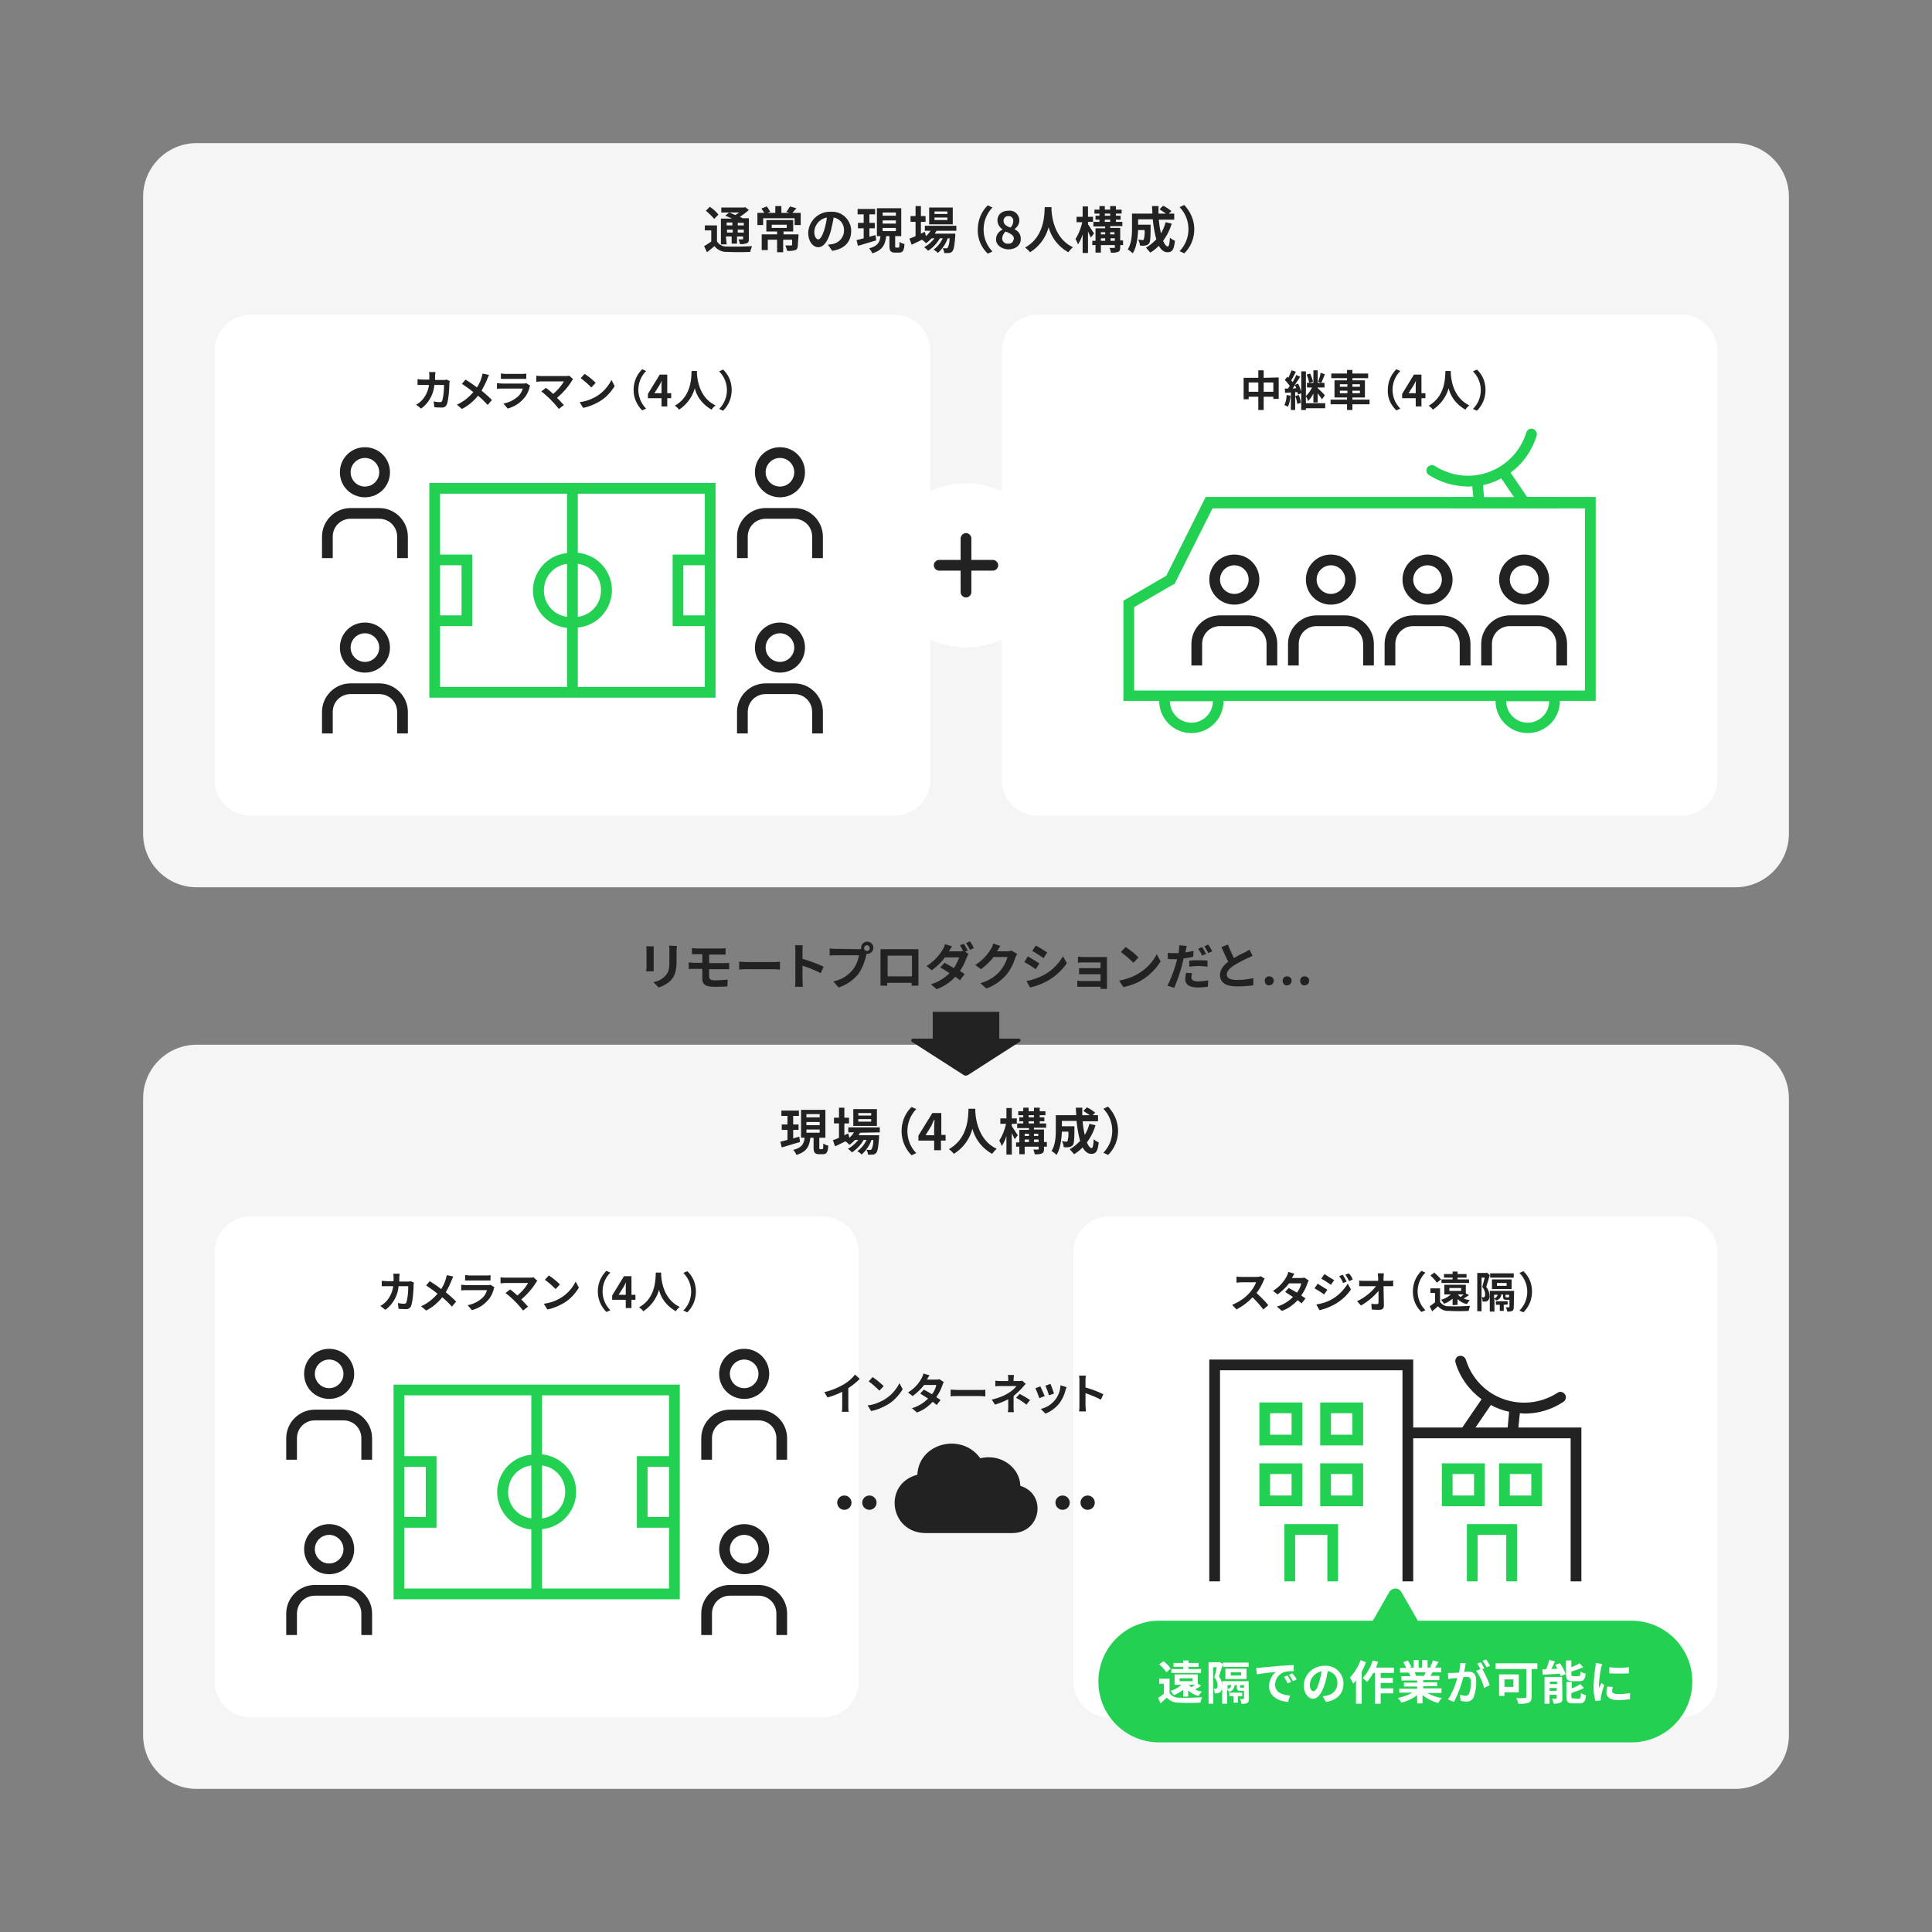 <svg xmlns="http://www.w3.org/2000/svg" id="レイヤー_1" viewBox="0 0 540 540"><rect x="0" y="0" width="540" height="540" fill="#808080" stroke="none"/><style>.st0{fill:#f5f5f5}.st1{fill:#fff}.st2{fill:#222}.st3{fill:#23d152}.st4{fill-rule:evenodd;clip-rule:evenodd;fill:#222}.st5{fill:#23d052}</style><path class="st0" d="M55 40h430c8.3 0 15 6.7 15 15v178c0 8.3-6.7 15-15 15H55c-8.3 0-15-6.7-15-15V55c0-8.3 6.7-15 15-15z"></path><path class="st1" d="M470 88H290c-5.5 0-10 4.5-10 10v39.3c-6.3-3-13.7-3-20 0V98c0-5.5-4.5-10-10-10H70c-5.5 0-10 4.5-10 10v120c0 5.5 4.5 10 10 10h180c5.5 0 10-4.5 10-10v-39.3c6.3 3 13.7 3 20 0V218c0 5.5 4.5 10 10 10h180c5.5 0 10-4.5 10-10V98c0-5.5-4.5-10-10-10z"></path><path class="st0" d="M55 292h430c8.3 0 15 6.7 15 15v178c0 8.3-6.7 15-15 15H55c-8.3 0-15-6.7-15-15V307c0-8.3 6.7-15 15-15z"></path><path class="st2" d="M182.7 264.5V271.5h-2.1c0-.3.1-.8.1-1.2v-4.7c0-.4 0-.7-.1-1.1h2.1zm6.5-.1c0 .4-.1.8-.1 1.4v2.8c0 3-.6 4.3-1.6 5.4-.9.9-2.1 1.6-3.4 2l-1.5-1.5c1.3-.2 2.5-.8 3.4-1.8 1-1.1 1.1-2.1 1.1-4.3v-2.7c0-.5 0-.9-.1-1.4l2.2.1zM198.2 272.9c0 .8.5 1.1 1.6 1.1 1.3 0 2.5-.1 3.6-.2l-.1 1.9c-.9.1-2.5.1-3.8.1-2.6 0-3.2-.9-3.2-2.3v-2.7H194c-.4 0-1.1 0-1.5.1V269c.4 0 1.1.1 1.5.1h2.3v-2.4h-2.9V265c.4 0 .9.1 1.4.1h6.7c.4 0 .8 0 1.3-.1v1.8h-4.6v2.4h4.2c.3 0 1 0 1.4-.1v1.8h-5.6v2zM206.6 268.8c.5 0 1.5.1 2.3.1h7.5c.6 0 1.3-.1 1.6-.1v2.2c-.3 0-1.1-.1-1.6-.1h-7.5c-.8 0-1.7 0-2.3.1v-2.2zM229.4 272c-1.6-.8-3.3-1.5-5.1-2.1v4c0 .4.1 1.4.1 1.9h-2.2c.1-.6.1-1.3.1-1.9v-8c0-.6 0-1.1-.1-1.7h2.2c-.1.6-.1 1.1-.1 1.7v2.1c2 .6 4 1.3 5.9 2.2l-.8 1.8zM239.9 265.3c.3 0 .5 0 .8-.1v-.3c0-.9.7-1.7 1.7-1.7.9 0 1.7.7 1.7 1.7 0 .9-.7 1.7-1.7 1.7h-.2l-.1.4c-.4 1.8-1.1 3.6-2.1 5.1-1.4 1.8-3.4 3.2-5.6 3.9l-1.5-1.7c2.2-.4 4.1-1.6 5.5-3.3.9-1.2 1.4-2.5 1.7-4h-6.5c-.6 0-1.3 0-1.7.1v-2c.6.1 1.1.1 1.7.1l6.3.1zm3.2-.3c0-.4-.4-.8-.8-.8s-.8.4-.8.8.4.8.8.8c.5 0 .8-.4.8-.8zM256.7 273.6v1.9h-1.9v-.8H248v.8h-1.9v-8.8-1.4h10.6v8.3zm-8.6-6.5v5.8h6.8v-5.8h-6.8zM269.7 266l1 .6c-.2.3-.3.7-.5 1-.5 1.4-1.1 2.6-1.9 3.8.5.3 1 .6 1.3.9l-1.3 1.7c-.3-.3-.8-.6-1.3-1-1.4 1.6-3.2 2.7-5.2 3.5l-1.6-1.4c2-.6 3.8-1.7 5.2-3.1-.9-.6-1.9-1.2-2.6-1.6l1.2-1.3c.7.4 1.7.9 2.6 1.5.6-.9 1.1-1.9 1.5-3h-4c-1 1.4-2.3 2.6-3.7 3.6L259 270c1.9-1.2 3.4-2.8 4.5-4.6.3-.5.5-1 .6-1.5l2 .6c-.3.5-.7 1.1-.9 1.4h2.9c.4 0 .7 0 1.1-.1-.3-.6-.6-1.1-.9-1.6l1.1-.4c.4.6.8 1.3 1.1 1.9l-.8.3zm1.4-2.9c.4.6.8 1.2 1.1 1.9l-1.1.5c-.3-.7-.7-1.3-1.1-1.9l1.1-.5zM284.3 266.6c-.2.3-.3.7-.5 1-.5 1.7-1.3 3.3-2.4 4.7-1.5 1.8-3.5 3.2-5.7 4l-1.7-1.5c2.2-.6 4.2-1.8 5.6-3.5.9-1.1 1.6-2.4 2-3.8h-3.9c-1 1.3-2.2 2.4-3.5 3.4l-1.6-1.2c1.8-1.1 3.3-2.7 4.4-4.5.3-.5.5-1 .6-1.5l2 .7c-.3.5-.7 1.1-.9 1.4v.1h2.8c.4 0 .8-.1 1.2-.2l1.6.9zM290.5 269.3l-1 1.6c-1-.7-2.1-1.4-3.2-2l1-1.6c1 .6 2.5 1.5 3.2 2zm1.1 3.3c2.3-1.2 4.1-3 5.5-5.3l1.1 1.9c-2.4 3.5-6.1 5.9-10.3 6.8l-1-1.8c1.6-.3 3.3-.9 4.7-1.6zm1.1-6.4l-1 1.6c-.8-.5-2.2-1.5-3.2-2l1-1.5c.9.4 2.4 1.4 3.2 1.9zM309.4 275.4v1h-1.8v-.6h-6.5v-1.7c.2 0 .7.1 1.2.1h5.3v-1.9h-6v-1.7h6V269H303c-.5 0-1.4 0-1.7.1v-1.7c.4 0 1.2.1 1.7.1h6.4v7.9zM318.2 272.1c2.2-1.3 4-3.2 5.1-5.4l1.1 2c-1.3 2.1-3.1 3.9-5.2 5.2-1.6 1-3.4 1.6-5.2 2l-1.2-1.8c1.9-.4 3.8-1 5.4-2zm0-4.5l-1.4 1.5c-1.1-1.1-2.3-2.1-3.5-3l1.3-1.4c1.3.8 2.5 1.8 3.6 2.9zM333.5 267.4c-.9.2-1.8.4-2.7.5-.1.6-.3 1.2-.4 1.8-.6 2.2-1.3 4.3-2.2 6.4l-1.9-.6c1-2 1.8-4.1 2.4-6.2l.3-1.2h-.9c-.7 0-1.2 0-1.7-.1v-1.7c.6.1 1.2.1 1.8.1h1.2c.1-.3.1-.6.1-.8.1-.5.1-.9.1-1.4l2.1.2c-.1.4-.2 1-.3 1.3l-.1.5c.8-.1 1.6-.3 2.3-.4l-.1 1.6zm-.3 4.6c-.1.4-.2.8-.2 1.2 0 .6.4 1.1 1.8 1.1 1 0 1.9-.1 2.9-.3l-.1 1.8c-.9.1-1.9.2-2.8.2-2.3 0-3.5-.8-3.5-2.2 0-.6.1-1.2.2-1.9l1.7.1zm-.8-3.5c.9-.1 1.8-.1 2.7-.1.8 0 1.6 0 2.4.1v1.7c-.8-.1-1.6-.2-2.4-.2-.9 0-1.8.1-2.7.2v-1.7zm3.6-1.4c-.3-.7-.7-1.3-1.1-1.9l1.1-.5c.4.6.8 1.3 1.1 1.9l-1.1.5zm1.7-3.1c.4.6.8 1.2 1.1 1.9l-1.1.5c-.3-.7-.7-1.3-1.1-1.9l1.1-.5zM350.1 267.1c-.4.3-.9.5-1.4.7-1.3.6-2.6 1.3-3.9 2.1-1.2.8-1.9 1.6-1.9 2.5 0 1 1 1.5 2.9 1.5 1.5 0 3-.2 4.5-.5v2c-1.5.2-3 .3-4.5.3-2.8 0-4.8-.8-4.8-3.2 0-1.5 1-2.7 2.3-3.7-.6-1.2-1.3-2.7-1.9-4.1l1.8-.7c.5 1.3 1.1 2.6 1.7 3.8 1.1-.7 2.3-1.3 3-1.6.4-.2.9-.5 1.3-.8l.9 1.7zM353.5 274.1c0-.7.6-1.3 1.3-1.2.7 0 1.3.6 1.2 1.3 0 .7-.6 1.2-1.3 1.2-.6.1-1.2-.5-1.2-1.3 0 .1 0 0 0 0zM358.5 274.1c0-.7.6-1.3 1.3-1.2.7 0 1.3.6 1.2 1.3 0 .7-.6 1.2-1.3 1.2-.6.1-1.2-.5-1.2-1.3 0 .1 0 0 0 0zM363.4 274.1c0-.7.6-1.3 1.3-1.2.7 0 1.3.6 1.2 1.3 0 .7-.6 1.2-1.3 1.2-.6.1-1.2-.5-1.2-1.3 0 .1 0 0 0 0zM200.4 67.5c.7 1 1.8 1.5 2.9 1.4 1.7.1 5 0 6.9-.1-.2.5-.4 1.1-.5 1.6-1.7.1-4.7.1-6.4 0-1.4.1-2.7-.5-3.6-1.6-.6.5-1.3 1.1-2.1 1.7l-.8-1.7c.7-.4 1.3-.8 2-1.3v-3.1H197V63h3.4v4.5zm-.8-6.3c-.7-.9-1.5-1.6-2.3-2.3l1.1-1.1c.9.6 1.7 1.3 2.4 2.2l-1.2 1.2zm3.5 7.1h-1.6v-7.2h3.1c-.6-.3-1.3-.6-1.9-.8l1.1-.9c.5.2 1.1.4 1.7.7.4-.2.8-.5 1.1-.7h-5V58h6.4l.3-.1 1 .8c-.8.7-1.6 1.3-2.5 1.9.3.2.6.3.8.4h1.7v5.8c0 .7-.1 1-.6 1.2-.6.2-1.3.3-1.9.2-.1-.5-.2-.9-.4-1.3h1.1c.2 0 .2-.1.2-.2v-.6H206v2h-1.5v-2h-1.6l.2 2.2zm0-6v.7h1.6v-.8h-1.6zm1.7 2.7v-.8h-1.6v.8h1.6zm3.1-2.7h-1.7v.7h1.7v-.7zm0 2.7v-.8h-1.7v.8h1.7zM223.8 59.5v3.4h-1.7V61h-8.8v1.9h-1.6v-3.4h1.9c-.2-.4-.5-.8-.8-1.2l1.5-.6c.4.5.7 1 1 1.5l-.8.3h2.2v-1.9h1.7v1.9h2.2l-.8-.3c.4-.5.7-1 1-1.5l1.8.5c-.4.5-.8.9-1.1 1.3h2.3zm-.8 9c0 .8-.2 1.2-.7 1.4-.7.2-1.5.3-2.3.2-.1-.5-.3-1-.5-1.5h1.6c.2 0 .3-.1.3-.2V67h-2.5v3.5h-1.7V67h-2.6v2.9h-1.7v-4.4h4.3v-.8h-3v-3.2h7.5v3.2H219v.8h4.2l-.2 3zm-7.3-4.8h4.2v-.9h-4.2v.9zM231.4 68.4c.5-.1.9-.1 1.3-.2 1.8-.3 3.2-1.9 3.2-3.7.1-1.8-1.1-3.4-2.9-3.7-.2 1.3-.5 2.5-.8 3.8-.8 2.8-2 4.5-3.5 4.5s-2.8-1.7-2.8-4c.1-3.4 3-6.1 6.4-5.9 2.9-.2 5.4 2.1 5.6 5v.4c0 2.9-1.8 5-5.3 5.5l-1.2-1.7zm-1-4.2c.3-1.1.6-2.2.7-3.4-2 .4-3.4 2-3.5 4 0 1.4.6 2.1 1.1 2.1.5 0 1.1-.8 1.7-2.7zM244.9 67.2c-1.8.5-3.6 1.1-5.1 1.5l-.4-1.6c.6-.1 1.2-.3 2-.5v-2.8h-1.6v-1.5h1.6v-2.4h-1.7v-1.5h4.9v1.5H243v2.4h1.5v1.5H243v2.4c.5-.2 1.1-.3 1.7-.5l.2 1.5zm6.2 2c.3 0 .3-.2.3-1.6.4.3.9.5 1.4.6-.1 1.9-.5 2.4-1.5 2.4h-1.1c-1.3 0-1.6-.5-1.6-1.9V66h-.9c-.3 2.3-.9 3.9-3.9 4.8-.2-.5-.5-1-.9-1.4 2.5-.6 3-1.8 3.2-3.4h-1v-7.8h6.8V66h-1.7v2.7c0 .4 0 .5.3.5h.6zm-4.4-8.9h3.7v-.9h-3.7v.9zm0 2.2h3.7v-.9h-3.7v.9zm0 2.1h3.7v-.9h-3.7v.9zM261.7 64.6c-.1.2-.3.4-.4.7h5.7v.6c-.2 2.7-.4 3.9-.8 4.3-.2.3-.6.5-.9.5-.5 0-.9.1-1.4 0 0-.5-.2-.9-.4-1.3h1c.2 0 .3 0 .4-.2.4-.8.5-1.7.5-2.6h-.5c-.6 1.6-1.5 3-2.8 4.1-.3-.4-.7-.7-1.2-.9 1.1-.8 2-1.9 2.6-3.2h-.8c-.8 1.4-1.9 2.6-3.3 3.5-.3-.4-.7-.7-1.1-1 1.1-.6 2.1-1.5 2.9-2.5h-.8c-.5.5-1 1-1.6 1.4-.3-.4-.7-.7-1.1-1-1 .5-2 1-2.9 1.4l-.6-1.7c.5-.2 1.1-.4 1.7-.7v-4h-1.4v-1.6h1.4v-2.8h1.5v2.8h1.3V62h-1.3v3.3l1.1-.5.3 1.2c.5-.4.9-.9 1.3-1.5h-1.6v-1.4h8.8v1.4h-5.6zm4.6-1.9h-6.6V58h6.6v4.7zm-1.5-3.6h-3.6v.7h3.6v-.7zm0 1.7h-3.6v.7h3.6v-.7zM273.3 64.1c0-2.5 1-5 2.8-6.7l1.3.6c-3.3 3.4-3.3 8.9 0 12.3l-1.3.6c-1.9-1.8-2.9-4.3-2.8-6.8zM278.4 66.9c0-1.2.7-2.2 1.8-2.7v-.1c-.8-.5-1.4-1.5-1.4-2.5 0-1.7 1.3-2.7 3.1-2.7 1.5-.2 2.8.9 3 2.4v.3c0 1-.5 1.8-1.3 2.4v.1c1.1.5 1.8 1.6 1.7 2.8 0 1.6-1.4 2.8-3.5 2.8-1.9-.1-3.4-1.2-3.4-2.8zm5-.1c0-1.1-1-1.5-2.3-2.1-.6.5-.9 1.2-1 1.9 0 .9.8 1.6 1.6 1.5h.1c.7.1 1.4-.4 1.5-1.2.1 0 .1 0 .1-.1zm-.2-5c.1-.7-.5-1.4-1.2-1.4h-.2c-.7 0-1.2.5-1.3 1.1v.2c0 1 .8 1.5 1.9 1.9.6-.5.8-1.2.8-1.8zM293.9 57.9v.8c.1 1.9.8 8 6 10.4-.5.4-.9.9-1.3 1.4-2.7-1.5-4.7-4-5.5-7-.8 2.9-2.6 5.4-5.2 7-.4-.5-.9-1-1.4-1.3 5.6-3.1 5.4-9.5 5.5-11.3h1.9zM304.9 66.4c-.2-.4-.5-1.1-.8-1.7v6h-1.5v-5.2c-.3 1-.7 1.9-1.3 2.8-.2-.5-.4-1-.7-1.5.9-1.4 1.5-3 1.9-4.7h-1.6v-1.5h1.7v-2.9h1.5v2.9h1.4V62h-1.4v.7c.4.5 1.4 2.2 1.7 2.5l-.9 1.2zm9 2.1h-.8v.6c0 .7-.1 1.1-.6 1.3-.6.2-1.3.3-2 .2-.1-.5-.2-.9-.4-1.3h1.3c.2 0 .2 0 .2-.2v-.6h-3.9v2.1h-1.5v-2.1h-.9v-1.2h.9v-3.5h2.7v-.5h-3.3V62h1.7v-.6h-1.1v-1.1h1.1v-.6h-1.4v-1.1h1.4v-1h1.5v1h1.5v-1h1.6v1h1.6v1.1h-1.6v.6h1.3v1.1h-1.3v.6h1.8v1.2h-3.4v.5h2.8v3.5h.8v1.3zm-6.2-3.6v.6h1.2v-.6h-1.2zm0 2.4h1.2v-.7h-1.2v.7zm1.1-7h1.5v-.6h-1.5v.6zm0 1.7h1.5v-.6h-1.5v.6zm1.5 2.9v.6h1.2v-.6h-1.2zm1.3 2.4v-.7h-1.2v.7h1.2zM327.5 62.5c-.5 1.7-1.3 3.3-2.4 4.8.4 1 .9 1.6 1.3 1.6.3 0 .5-.7.6-2.5.4.4.9.7 1.4.9-.3 2.6-.8 3.2-2.1 3.2-1 0-1.8-.7-2.4-1.8-.7.7-1.5 1.4-2.4 1.9-.4-.5-.8-.9-1.2-1.4 1.1-.6 2-1.4 2.9-2.3-.5-1.8-.8-3.7-1-5.6h-4.1v1.5h3.5v.6c0 2.9-.1 4.2-.4 4.6-.2.3-.6.5-1 .6-.5.1-1.1.1-1.6 0 0-.5-.2-1.1-.5-1.6.5 0 1 .1 1.2.1.2 0 .3 0 .4-.2.2-.9.3-1.7.2-2.6h-1.8c-.1 2-.4 4.8-1.5 6.5-.4-.4-.9-.8-1.4-1.1 1.1-1.7 1.2-4.1 1.2-5.9v-4.1h5.7c0-.7-.1-1.4-.1-2.1h1.8v2.1h2.1l-1.8-1.2 1-1c.8.4 1.6.9 2.3 1.5l-.7.7h1.5v1.7h-4.3c.1 1.3.3 2.6.6 3.8.6-1 1-2 1.3-3.1l1.7.4zM333.8 64.1c0 2.5-1 5-2.8 6.7l-1.3-.6c3.3-3.4 3.3-8.9 0-12.3l1.3-.6c1.8 1.9 2.8 4.3 2.8 6.8zM223.6 319.2c-1.8.5-3.6 1.1-5.1 1.5l-.4-1.6c.6-.1 1.2-.3 2-.5v-2.8h-1.6v-1.5h1.6v-2.4h-1.7v-1.5h4.9v1.5h-1.6v2.4h1.5v1.5h-1.5v2.4c.5-.2 1.1-.3 1.7-.5l.2 1.5zm6.2 2c.3 0 .3-.2.3-1.6.4.3.9.5 1.4.6-.1 1.9-.5 2.4-1.5 2.4h-1c-1.3 0-1.6-.5-1.6-1.9V318h-.9c-.3 2.3-.9 3.9-3.9 4.8-.2-.5-.5-1-.9-1.4 2.5-.6 3-1.8 3.2-3.4h-1v-7.8h6.8v7.8H229v2.7c0 .4 0 .5.3.5h.5zm-4.4-8.9h3.7v-.9h-3.7v.9zm0 2.2h3.7v-.9h-3.7v.9zm0 2.1h3.7v-.9h-3.7v.9zM240.4 316.6c-.1.2-.3.4-.4.7h5.7v.6c-.2 2.7-.4 3.9-.8 4.3-.2.3-.6.5-.9.5-.5 0-.9.1-1.4 0 0-.5-.2-.9-.4-1.3h1c.2 0 .3 0 .4-.2.4-.8.5-1.7.5-2.6h-.5c-.6 1.6-1.5 3-2.8 4.1-.3-.4-.7-.7-1.2-.9 1.1-.8 2-1.9 2.6-3.2h-.8c-.8 1.4-1.9 2.6-3.3 3.5-.3-.4-.7-.7-1.1-1 1.1-.6 2.1-1.5 2.9-2.5h-.9c-.5.5-1 1-1.6 1.4-.3-.4-.7-.7-1.1-1-1 .5-2 1-2.9 1.4l-.6-1.7c.5-.2 1.1-.4 1.7-.7v-4h-1.4v-1.6h1.4v-2.8h1.5v2.8h1.3v1.6H236v3.3l1.1-.5.3 1.2c.5-.4.9-.9 1.3-1.5h-1.6v-1.4h8.8v1.4l-5.5.1zm4.7-1.9h-6.6V310h6.6v4.7zm-1.6-3.6h-3.6v.7h3.6v-.7zm0 1.7h-3.6v.7h3.6v-.7zM252 316.1c0-2.5 1-5 2.8-6.7l1.3.6c-3.3 3.4-3.3 8.9 0 12.3l-1.3.6c-1.8-1.8-2.8-4.2-2.8-6.8zM264.3 318.8H263v2.7h-1.9v-2.7h-4.4v-1.4l3.9-6.3h2.5v6.1h1.2v1.6zm-3.2-1.6v-2.1c0-.6.1-1.5.1-2.1h-.1c-.3.5-.5 1.1-.8 1.7l-1.6 2.6h2.4zM272.6 309.9v.8c.1 1.9.8 8 6 10.4-.5.4-.9.9-1.3 1.4-2.7-1.5-4.7-4-5.5-7-.8 2.9-2.6 5.4-5.2 7-.4-.5-.9-1-1.4-1.3 5.6-3.1 5.4-9.5 5.5-11.3h1.9zM283.6 318.4c-.2-.4-.5-1.1-.8-1.7v6h-1.5v-5.2c-.3 1-.7 1.9-1.3 2.8-.2-.5-.4-1-.7-1.5.9-1.4 1.5-3 1.9-4.7h-1.6v-1.5h1.7v-2.9h1.5v2.9h1.4v1.5h-1.4v.7c.4.5 1.4 2.2 1.7 2.5l-.9 1.1zm9 2.1h-.8v.6c0 .7-.1 1-.6 1.3-.6.2-1.3.3-2 .2-.1-.5-.2-.9-.4-1.3h1.3c.2 0 .2 0 .2-.2v-.6h-3.9v2.1h-1.5v-2.1h-.9v-1.2h.9v-3.5h2.7v-.5h-3.3V314h1.7v-.6h-1.1v-1.1h1.1v-.6h-1.4v-1.1h1.4v-1h1.5v1h1.5v-1h1.6v1h1.6v1.1h-1.6v.6h1.3v1.1h-1.3v.6h1.8v1.2H289v.5h2.8v3.5h.8v1.3zm-6.2-3.6v.6h1.2v-.6h-1.2zm0 2.3h1.2v-.7h-1.2v.7zm1.1-6.9h1.5v-.6h-1.5v.6zm0 1.7h1.5v-.6h-1.5v.6zm1.5 2.9v.6h1.2v-.6H289zm1.3 2.3v-.7H289v.7h1.3zM306.2 314.5c-.5 1.7-1.3 3.3-2.4 4.8.4 1 .9 1.6 1.3 1.6.3 0 .5-.7.6-2.5.4.4.9.7 1.4.9-.3 2.6-.8 3.2-2.1 3.2-1 0-1.8-.7-2.4-1.8-.7.7-1.5 1.4-2.4 1.9-.4-.5-.8-.9-1.2-1.4 1.1-.6 2-1.4 2.9-2.3-.5-1.8-.8-3.7-1-5.6h-4.1v1.5h3.5v.6c0 2.9-.1 4.2-.4 4.6-.2.3-.6.5-1 .6-.5.1-1.1.1-1.6 0 0-.5-.2-1.1-.5-1.6.5 0 1 .1 1.2.1.2 0 .3 0 .4-.2.2-.9.3-1.7.2-2.6h-1.8c-.1 2-.4 4.8-1.5 6.5-.4-.4-.9-.8-1.4-1.1 1.1-1.7 1.2-4.1 1.2-5.9v-4.1h5.7c0-.7-.1-1.4-.1-2.1h1.8v2.1h2.1l-1.8-1.2 1-1c.8.4 1.6.9 2.3 1.5l-.7.7h1.5v1.7h-4.3c.1 1.3.3 2.6.6 3.8.6-1 1-2 1.3-3.1l1.7.4zM312.5 316.1c0 2.5-1 5-2.8 6.7l-1.3-.6c3.3-3.4 3.3-8.9 0-12.3l1.3-.6c1.8 1.9 2.8 4.3 2.8 6.8zM125.7 106.5c0 .2-.1.4-.1.6 0 1.3-.2 4.6-.7 5.9-.2.6-.9 1-1.5.9-.7 0-1.4 0-2-.1l-.2-1.6c.6.1 1.1.2 1.7.2.3 0 .6-.1.7-.4.4-1.5.5-3 .5-4.4h-2.7c-.2 2.6-1.6 5.1-3.7 6.6l-1.4-1.1c.6-.3 1.1-.7 1.6-1.2 1.1-1.2 1.8-2.7 2-4.3h-3.2V106c.5 0 1.1.1 1.6.1h1.7v-1c0-.4 0-.7-.1-1.1h1.8c0 .3-.1.8-.1 1.1v1.1h2.3c.3 0 .6 0 .9-.1l.9.4zM136.7 104.8c-.2.3-.3.7-.5 1.1-.4 1.1-1 2.2-1.6 3.3 1 .8 2 1.7 2.9 2.6l-1.2 1.4c-.8-.9-1.7-1.8-2.7-2.6-1.2 1.5-2.7 2.8-4.5 3.7l-1.4-1.2c1.8-.8 3.3-2 4.6-3.5-1-.8-2.1-1.6-3.2-2.3l1-1.2c1 .6 2.2 1.4 3.2 2.2.6-.9 1-1.8 1.3-2.8.1-.4.2-.7.3-1.1l1.8.4zM148.2 107.8c-.1.2-.2.3-.2.5-.3 1.2-.9 2.4-1.8 3.3-1.2 1.3-2.6 2.1-4.3 2.6l-1.2-1.4c1.6-.3 3-1 4.2-2.1.6-.6 1-1.3 1.2-2.1h-5.8c-.3 0-.9 0-1.4.1v-1.6c.5 0 1 .1 1.4.1h5.9c.3 0 .6 0 .9-.1l1.1.7zm-8.2-3.4c.4 0 .8.1 1.2.1h4.6c.4 0 .9 0 1.3-.1v1.5H140v-1.5zM160.2 106c-.2.2-.3.3-.4.5-1.1 1.8-2.5 3.3-4.1 4.7.7.7 1.4 1.5 1.9 2l-1.4 1.1a28.482 28.482 0 0 0-4.9-4.9l1.3-1c.5.4 1.3 1 2 1.7 1.2-1 2.2-2.1 3-3.5h-6.3c-.5 0-1.1.1-1.4.1V105c.5.1.9.1 1.4.1h6.7c.4 0 .8 0 1.1-.1l1.1 1zM166.5 110.9c1.9-1.1 3.4-2.7 4.4-4.7l.9 1.7c-1.1 1.8-2.6 3.4-4.4 4.4-1.4.8-2.9 1.4-4.4 1.7l-1-1.6c1.6-.2 3.1-.7 4.5-1.5zm0-3.9l-1.2 1.3c-.9-.9-1.9-1.8-3-2.6l1.1-1.2c1.1.7 2.2 1.6 3.1 2.5zM177.1 109c0-2.2.8-4.2 2.4-5.8l1.1.5c-2.9 2.9-2.9 7.6 0 10.5l-1.1.5c-1.5-1.5-2.4-3.5-2.4-5.7zM187.6 111.3h-1.1v2.3h-1.6v-2.3h-3.8v-1.2l3.3-5.4h2.1v5.2h1.1v1.4zm-2.7-1.4v-1.8c0-.5 0-1.3.1-1.8-.2.5-.5 1-.7 1.4l-1.4 2.2h2zM194.8 103.7v.7c.1 1.7.7 6.8 5.2 8.9-.4.3-.8.7-1.1 1.2-2.3-1.3-4.1-3.4-4.7-6-.7 2.5-2.3 4.6-4.4 6-.3-.4-.7-.8-1.2-1.1 4.8-2.7 4.6-8.1 4.7-9.7h1.5zM204.5 109c0 2.2-.8 4.2-2.4 5.8l-1.1-.5c2.9-2.9 2.9-7.6 0-10.5l1.1-.5c1.6 1.5 2.4 3.5 2.4 5.7zM357.4 105.5v6h-1.5v-.6h-2.7v3.7h-1.5v-3.7H349v.7h-1.4v-6h4.1v-2.1h1.5v2.1l4.2-.1zm-5.7 4v-2.6H349v2.6h2.7zm4.2 0v-2.6h-2.7v2.6h2.7zM360.7 110.6c-.1 1.1-.3 2.1-.7 3.1-.3-.2-.7-.3-1-.5.4-.9.6-1.8.6-2.8l1.1.2zm9.7 3.5H365v.5h-1.3v-4.7l-.9.4c0-.2-.1-.5-.2-.7h-.6v5h-1.2v-4.9l-1.6.1-.1-1.2h.9c.2-.2.3-.5.5-.7-.4-.6-.9-1.2-1.4-1.7l.7-.9.3.3.9-2.1 1.2.4c-.4.8-.9 1.8-1.3 2.4.1.2.3.3.4.5.4-.7.8-1.4 1-2l1.1.5c-.4.7-1 1.5-1.5 2.3l.9-.4c.4.7.6 1.4.9 2.2v-5.6h1.3v6.9c.7-.7 1.3-1.5 1.7-2.4h-1.4V107h1.8v-3.5h1.2v3.5h1.9v1.3h-1.9v.2c.5.4 1.8 1.7 2 2l-.8 1.1c-.4-.6-.8-1.1-1.2-1.7v2.6h-1.2V110c-.4.8-.9 1.5-1.5 2.1-.1-.4-.3-.9-.6-1.3v1.9h5.4v1.4zm-8.1-5.6c-.1-.3-.2-.6-.4-.8l-.6.9 1-.1zm.7 1.9c.3.7.5 1.4.6 2.2l-1 .3c-.1-.8-.3-1.5-.6-2.2l1-.3zm2.9-3.4c-.1-.8-.4-1.6-.7-2.3l1-.3c.3.7.6 1.5.8 2.3l-1.1.3zm4.4-2.4c-.3.8-.7 1.8-1 2.4l-.9-.3c.3-.8.6-1.6.7-2.5l1.2.4zM382.8 113H378v1.6h-1.5V113h-4.6v-1.3h4.6v-.6H373v-4.8h3.5v-.6h-4.4v-1.3h4.4v-1h1.5v1h4.4v1.3H378v.6h3.5v4.8H378v.6h4.8v1.3zm-8.3-4.9h2.1v-.7h-2.1v.7zm2.1 1.8v-.7h-2.1v.7h2.1zm1.4-2.5v.7h2.1v-.7H378zm2.1 1.8H378v.7h2.1v-.7zM387.9 109c0-2.2.8-4.2 2.4-5.8l1.1.5c-2.9 2.9-2.9 7.6 0 10.5l-1.1.5c-1.6-1.5-2.5-3.5-2.4-5.7zM398.4 111.3h-1.1v2.3h-1.6v-2.3h-3.8v-1.2l3.3-5.4h2.1v5.2h1.1v1.4zm-2.7-1.4v-1.8c0-.5 0-1.3.1-1.8-.2.5-.5 1-.7 1.4l-1.4 2.2h2zM405.5 103.7v.7c.1 1.7.7 6.8 5.2 8.9-.4.3-.8.7-1.1 1.2-2.3-1.3-4.1-3.4-4.7-6-.7 2.5-2.3 4.6-4.4 6-.3-.4-.7-.8-1.2-1.1 4.8-2.7 4.6-8.1 4.7-9.7h1.5zM415.2 109c0 2.2-.8 4.2-2.4 5.8l-1.1-.5c2.9-2.9 2.9-7.6 0-10.5l1.1-.5c1.6 1.5 2.4 3.5 2.4 5.7z"></path><path class="st3" d="M161.5 135H120v60h80v-60h-38.5zm-3 37.4c-4.1-.5-7-4.3-6.4-8.4.4-3.4 3.1-6 6.4-6.4v14.8zm3-14.8c4.1.5 7 4.3 6.4 8.4-.4 3.4-3.1 6-6.4 6.4v-14.8zm-38.5.4h6v14h-6v-14zm0 34v-17h9v-20h-9v-17h35.5v16.6c-5.8.5-10 5.7-9.5 11.4.5 5 4.4 9 9.5 9.5V192H123zm74-20h-6v-14h6v14zm-9-17v20h9v17h-35.5v-16.6c5.8-.5 10-5.7 9.5-11.4-.5-5-4.4-9-9.5-9.5V138H197v17h-9z"></path><path class="st2" d="M102 128c2.2 0 4 1.8 4 4s-1.8 4-4 4-4-1.8-4-4 1.8-4 4-4m0-3c-3.9 0-7 3.1-7 7s3.1 7 7 7 7-3.1 7-7-3.1-7-7-7zM93 156v-6c0-2.8 2.2-5 5-5h8c2.8 0 5 2.2 5 5v6h3v-6c0-4.4-3.6-8-8-8h-8c-4.4 0-8 3.6-8 8v6h3zM218 128c2.2 0 4 1.8 4 4s-1.8 4-4 4-4-1.8-4-4 1.8-4 4-4m0-3c-3.9 0-7 3.1-7 7s3.1 7 7 7 7-3.1 7-7-3.1-7-7-7zM209 156v-6c0-2.8 2.2-5 5-5h8c2.8 0 5 2.2 5 5v6h3v-6c0-4.4-3.6-8-8-8h-8c-4.4 0-8 3.6-8 8v6h3zM102 177c2.2 0 4 1.8 4 4s-1.8 4-4 4-4-1.8-4-4 1.8-4 4-4m0-3c-3.9 0-7 3.1-7 7s3.1 7 7 7 7-3.1 7-7-3.1-7-7-7zM93 205v-6c0-2.8 2.2-5 5-5h8c2.8 0 5 2.2 5 5v6h3v-6c0-4.4-3.6-8-8-8h-8c-4.4 0-8 3.6-8 8v6h3zM218 177c2.2 0 4 1.8 4 4s-1.8 4-4 4-4-1.8-4-4 1.8-4 4-4m0-3c-3.9 0-7 3.1-7 7s3.1 7 7 7 7-3.1 7-7-3.1-7-7-7zM209 205v-6c0-2.8 2.2-5 5-5h8c2.8 0 5 2.2 5 5v6h3v-6c0-4.4-3.6-8-8-8h-8c-4.4 0-8 3.6-8 8v6h3z"></path><path class="st1" d="M70 340h160c5.5 0 10 4.5 10 10v120c0 5.5-4.5 10-10 10H70c-5.5 0-10-4.5-10-10V350c0-5.5 4.5-10 10-10z"></path><path class="st2" d="M115.7 358.5c0 .2-.1.4-.1.6 0 1.3-.2 4.6-.7 5.9-.2.6-.9 1-1.5.9-.7 0-1.4 0-2-.1l-.2-1.6c.6.1 1.1.2 1.7.2.3 0 .6-.1.7-.4.4-1.5.5-3 .5-4.5h-2.7c-.2 2.6-1.6 5.1-3.7 6.6l-1.4-1.1c.6-.3 1.1-.7 1.6-1.2 1.1-1.2 1.8-2.7 2-4.3h-3.2V358c.5 0 1.1.1 1.6.1h1.7v-1c0-.4 0-.7-.1-1.1h1.8c0 .3-.1.8-.1 1.1v1.1h2.3c.3 0 .6 0 .9-.1l.9.4zM126.7 356.8c-.2.3-.3.7-.5 1.1-.4 1.1-1 2.2-1.6 3.3 1 .8 2 1.7 2.9 2.6l-1.2 1.4c-.8-.9-1.7-1.8-2.7-2.6-1.2 1.5-2.7 2.8-4.5 3.7l-1.4-1.2c1.8-.8 3.3-2 4.6-3.5-1-.8-2.1-1.6-3.2-2.3l1-1.2c1 .6 2.2 1.4 3.2 2.2.6-.9 1-1.8 1.3-2.8.1-.4.2-.7.3-1.1l1.8.4zM138.2 359.8c-.1.2-.2.3-.2.5-.3 1.2-.9 2.4-1.8 3.3-1.2 1.3-2.6 2.1-4.3 2.6l-1.2-1.4c1.6-.3 3-1 4.2-2.1.6-.6 1-1.3 1.2-2.1h-5.8c-.3 0-.9 0-1.4.1v-1.6c.5 0 1 .1 1.4.1h5.9c.3 0 .6 0 .9-.1l1.1.7zm-8.2-3.4c.4 0 .8.1 1.2.1h4.6c.4 0 .9 0 1.3-.1v1.5H130v-1.5zM150.2 358c-.2.2-.3.3-.4.5-1.1 1.8-2.5 3.3-4.1 4.7.7.7 1.4 1.5 1.9 2l-1.4 1.1a28.482 28.482 0 0 0-4.9-4.9l1.3-1c.5.4 1.3 1 2 1.7 1.2-1 2.2-2.1 3-3.5h-6.3c-.5 0-1.1.1-1.4.1V357c.5.1.9.1 1.4.1h6.7c.4 0 .8 0 1.1-.1l1.1 1zM156.5 362.9c1.9-1.1 3.4-2.7 4.4-4.7l.9 1.7c-1.1 1.8-2.6 3.4-4.4 4.4-1.4.8-2.9 1.4-4.4 1.7l-1-1.6c1.6-.2 3.1-.7 4.5-1.5zm0-3.9l-1.2 1.3c-.9-.9-1.9-1.8-3-2.6l1.1-1.2c1.1.7 2.2 1.6 3.1 2.5zM167.1 361c0-2.2.8-4.2 2.4-5.8l1.1.5c-2.9 2.9-2.9 7.6 0 10.5l-1.1.5c-1.5-1.5-2.4-3.5-2.4-5.7zM177.6 363.3h-1.1v2.3h-1.6v-2.3h-3.8v-1.2l3.3-5.4h2.1v5.2h1.1v1.4zm-2.7-1.4v-1.8c0-.5 0-1.3.1-1.8-.2.5-.5 1-.7 1.4l-1.4 2.2h2zM184.8 355.7v.7c.1 1.7.7 6.8 5.2 8.9-.4.3-.8.7-1.1 1.2-2.3-1.3-4.1-3.4-4.7-6-.7 2.5-2.3 4.6-4.4 6-.3-.4-.7-.8-1.2-1.1 4.8-2.6 4.6-8.1 4.7-9.7h1.5zM194.5 361c0 2.2-.8 4.2-2.4 5.8l-1.1-.5c2.9-2.9 2.9-7.6 0-10.5l1.1-.5c1.6 1.5 2.4 3.5 2.4 5.7z"></path><path class="st3" d="M151.5 387H110v60h80v-60h-38.5zm-3 37.4c-4.1-.5-7-4.3-6.4-8.4.4-3.4 3.1-6 6.4-6.4v14.8zm3-14.8c4.1.5 7 4.3 6.4 8.4-.4 3.4-3.1 6-6.4 6.4v-14.8zm-38.5.4h6v14h-6v-14zm0 34v-17h9v-20h-9v-17h35.5v16.6c-5.8.5-10 5.7-9.5 11.4.5 5 4.4 9 9.5 9.5V444H113zm74-20h-6v-14h6v14zm-9-17v20h9v17h-35.5v-16.6c5.8-.5 10-5.7 9.5-11.4-.5-5-4.4-9-9.5-9.5V390H187v17h-9z"></path><path class="st2" d="M92 380c2.2 0 4 1.8 4 4s-1.8 4-4 4-4-1.8-4-4 1.8-4 4-4m0-3c-3.9 0-7 3.1-7 7s3.1 7 7 7 7-3.1 7-7-3.1-7-7-7zM83 408v-6c0-2.8 2.2-5 5-5h8c2.8 0 5 2.2 5 5v6h3v-6c0-4.4-3.6-8-8-8h-8c-4.4 0-8 3.6-8 8v6h3zM208 380c2.2 0 4 1.8 4 4s-1.8 4-4 4-4-1.8-4-4 1.8-4 4-4m0-3c-3.9 0-7 3.1-7 7s3.1 7 7 7 7-3.1 7-7-3.1-7-7-7zM199 408v-6c0-2.8 2.2-5 5-5h8c2.8 0 5 2.2 5 5v6h3v-6c0-4.4-3.6-8-8-8h-8c-4.4 0-8 3.6-8 8v6h3zM92 429c2.2 0 4 1.8 4 4s-1.8 4-4 4-4-1.8-4-4 1.8-4 4-4m0-3c-3.9 0-7 3.1-7 7s3.1 7 7 7 7-3.1 7-7-3.1-7-7-7zM83 457v-6c0-2.8 2.2-5 5-5h8c2.8 0 5 2.2 5 5v6h3v-6c0-4.4-3.6-8-8-8h-8c-4.4 0-8 3.6-8 8v6h3zM208 429c2.2 0 4 1.8 4 4s-1.8 4-4 4-4-1.8-4-4 1.8-4 4-4m0-3c-3.9 0-7 3.1-7 7s3.1 7 7 7 7-3.1 7-7-3.1-7-7-7zM199 457v-6c0-2.8 2.2-5 5-5h8c2.8 0 5 2.2 5 5v6h3v-6c0-4.4-3.6-8-8-8h-8c-4.4 0-8 3.6-8 8v6h3zM426 158c2.2 0 4 1.8 4 4s-1.8 4-4 4-4-1.8-4-4 1.8-4 4-4m0-3c-3.9 0-7 3.1-7 7s3.1 7 7 7 7-3.1 7-7-3.1-7-7-7zM417 186v-6c0-2.8 2.2-5 5-5h8c2.8 0 5 2.2 5 5v6h3v-6c0-4.4-3.6-8-8-8h-8c-4.4 0-8 3.6-8 8v6h3zM399 158c2.2 0 4 1.8 4 4s-1.8 4-4 4-4-1.8-4-4 1.8-4 4-4m0-3c-3.9 0-7 3.1-7 7s3.1 7 7 7 7-3.1 7-7-3.1-7-7-7zM390 186v-6c0-2.8 2.2-5 5-5h8c2.8 0 5 2.2 5 5v6h3v-6c0-4.4-3.6-8-8-8h-8c-4.4 0-8 3.6-8 8v6h3zM372 158c2.2 0 4 1.8 4 4s-1.8 4-4 4-4-1.8-4-4 1.8-4 4-4m0-3c-3.9 0-7 3.1-7 7s3.1 7 7 7 7-3.1 7-7-3.1-7-7-7zM363 186v-6c0-2.8 2.2-5 5-5h8c2.8 0 5 2.2 5 5v6h3v-6c0-4.4-3.6-8-8-8h-8c-4.4 0-8 3.6-8 8v6h3zM345 158c2.2 0 4 1.8 4 4s-1.8 4-4 4-4-1.8-4-4 1.8-4 4-4m0-3c-3.9 0-7 3.1-7 7s3.1 7 7 7 7-3.1 7-7-3.1-7-7-7zM336 186v-6c0-2.8 2.2-5 5-5h8c2.8 0 5 2.2 5 5v6h3v-6c0-4.4-3.6-8-8-8h-8c-4.4 0-8 3.6-8 8v6h3z"></path><path class="st3" d="M406.4 139h28.5v3h-28.5z"></path><path class="st3" d="M426.9 139l-4.7-6.9c3.5-2.5 6-6.2 7.3-10.3.2-.8-.2-1.6-1-1.9s-1.6.2-1.9 1c-2.8 9-12.3 14.1-21.3 11.3-1.5-.5-3-1.1-4.3-2-.7-.4-1.6-.2-2.1.5-.4.7-.2 1.6.4 2 3.2 2.1 7 3.2 10.9 3.3.4 0 .9 0 1.3-.1l.3 3H337l-11 22-12 7v28h10c0 5 4 9 9 9s9-4 9-9h76c0 5 4 9 9 9s9-4 9-9h10v-57h-19.1zm-12.4-3.4c1.8-.4 3.5-1 5.1-1.9l3.6 5.3h-8.4l-.3-3.4zM333 202c-3.3 0-6-2.7-6-6h12c0 3.3-2.7 6-6 6zm94 0c-3.3 0-6-2.7-6-6h12c0 3.3-2.7 6-6 6zm16-9H317v-23.3l10.5-6.1.8-.4.4-.8 10.2-20.3H443V193z"></path><path class="st2" d="M277.5 156.5h-6v-6c0-.8-.7-1.5-1.5-1.5s-1.5.7-1.5 1.5v6h-6c-.8 0-1.5.7-1.5 1.5s.7 1.5 1.5 1.5h6v6c0 .8.7 1.5 1.5 1.5s1.5-.7 1.5-1.5v-6h6c.8 0 1.5-.7 1.5-1.5s-.7-1.5-1.5-1.5z"></path><path class="st1" d="M310 340h160c5.5 0 10 4.5 10 10v120c0 5.5-4.5 10-10 10H310c-5.5 0-10-4.5-10-10V350c0-5.5 4.5-10 10-10z"></path><path class="st2" d="M237.1 393c0 .5 0 1.1.1 1.6h-1.9c.1-.5.1-1 .1-1.6v-4c-1.3.7-2.7 1.2-4.1 1.6l-.9-1.5c1.9-.4 3.8-1.2 5.5-2.2 1.2-.7 2.2-1.6 3.1-2.7l1.3 1.2c-1 1-2 1.8-3.2 2.6v5zM247 391.3c1.9-1.1 3.4-2.7 4.4-4.7l.9 1.7c-1.1 1.8-2.6 3.4-4.4 4.4-1.4.8-2.9 1.4-4.4 1.7l-1-1.6c1.5-.1 3-.7 4.5-1.5zm0-3.9l-1.2 1.3c-.9-.9-1.9-1.8-3-2.6l1.1-1.2c1.1.7 2.1 1.6 3.1 2.5zM263.8 386.3c-.2.3-.3.6-.4.9-.4 1.2-1 2.3-1.7 3.3.4.3.9.6 1.2.8l-1.1 1.4c-.4-.3-.7-.6-1.1-.9-1.2 1.3-2.7 2.4-4.4 3l-1.4-1.2c1.7-.5 3.2-1.4 4.5-2.7-.8-.5-1.6-1-2.2-1.4l1-1.1c.6.3 1.5.8 2.3 1.3.6-.8 1-1.6 1.2-2.6h-3.4c-.9 1.2-2 2.2-3.2 3.1l-1.3-1c1.6-1 2.9-2.3 3.8-4 .2-.4.4-.8.5-1.3l1.7.5c-.3.4-.6 1-.7 1.2h2.5c.4 0 .7 0 1-.1l1.2.8zM265.7 388.4c.4 0 1.3.1 1.9.1h6.4c.6 0 1.1 0 1.4-.1v1.9c-.3 0-.9-.1-1.4-.1h-6.4c-.7 0-1.5 0-1.9.1v-1.9zM286.7 386.8c-.3.3-.7.7-.9 1-.8.9-1.6 1.6-2.5 2.4v3c0 .5 0 1.2.1 1.5h-1.7c.1-.5.1-1 .1-1.5v-2.1c-1.2.6-2.4 1.1-3.7 1.5l-.9-1.4c1.7-.4 3.4-1 4.9-2 .8-.5 1.5-1.1 2-1.8h-4.3c-.4 0-1.2 0-1.6.1v-1.6c.5.1 1 .1 1.5.1h2.1v-.6c0-.4 0-.7-.1-1.1h1.7c0 .4-.1.7-.1 1.1v.6h1.4c.3 0 .7 0 1-.1l1 .9zm-1.7 2.8c1 .5 2 1.1 2.9 1.7l-1 1.3c-.9-.7-1.9-1.4-2.9-1.9l1-1.1zM292 390.2l-1.5.6c-.3-.9-.7-1.9-1.1-2.8l1.4-.5c.3.6.9 2.1 1.2 2.7zm6.1-2.5c-.1.4-.2.6-.3.9-.3 1.3-.9 2.5-1.6 3.5-1 1.3-2.4 2.4-4 3l-1.3-1.3c3.1-.7 5.4-3.4 5.5-6.6l1.7.5zm-3.5 1.8l-1.4.5c-.3-.9-.6-1.8-1-2.7l1.4-.5c.3.6.8 2.1 1 2.7zM307.7 391.2c-1.4-.7-2.8-1.3-4.3-1.8v3.4c0 .3.1 1.2.1 1.7h-1.9c.1-.6.1-1.1.1-1.7V386c0-.5 0-1-.1-1.5h1.9c-.1.5-.1 1-.1 1.5v1.8c1.7.5 3.4 1.1 5 1.9l-.7 1.5z"></path><path class="st4" d="M285.2 415.3c-.2-5.4-5.8-9.1-11.2-7.7-5.2-7.3-17.2-4.3-17.6 4.6-9.7 2.5-7.8 16.3 2.4 16.3h24.1c8.1 0 9.8-10.9 2.3-13.2z"></path><path class="st2" d="M353.5 357.4c-.2.2-.3.5-.4.7-.5 1.2-1.1 2.3-1.9 3.3 1.2 1.1 2.3 2.2 3.3 3.4l-1.4 1.2c-.9-1.2-1.9-2.3-3-3.4-1.3 1.4-2.8 2.5-4.5 3.4l-1.2-1.3c1.9-.8 3.6-1.9 4.9-3.4.8-.9 1.4-1.9 1.8-2.9H347c-.5 0-1.2.1-1.4.1v-1.7c.5.1.9.1 1.4.1h4.2c.4 0 .8 0 1.2-.2l1.1.7zM365.8 357.9c-.2.3-.3.6-.4.9-.4 1.2-1 2.3-1.7 3.3.4.3.9.6 1.2.8l-1.1 1.4c-.3-.3-.7-.5-1.1-.9-1.2 1.3-2.7 2.4-4.4 3l-1.4-1.2c1.7-.5 3.2-1.4 4.5-2.7-.8-.5-1.6-1-2.2-1.4l1-1.1c.6.3 1.5.8 2.3 1.3.6-.8 1-1.6 1.2-2.6h-3.4c-.9 1.2-2 2.2-3.2 3.1l-1.3-1c1.6-1 2.9-2.3 3.8-4 .2-.4.4-.8.5-1.3l1.7.5c-.3.4-.6 1-.7 1.2h2.5c.4 0 .7 0 1-.1l1.2.8zM371 360.5l-.9 1.3c-.7-.5-1.9-1.3-2.7-1.7l.9-1.3c.8.5 2.1 1.3 2.7 1.7zm1 2.8c1.9-1 3.5-2.6 4.7-4.5l.9 1.6c-1.2 1.8-2.9 3.3-4.8 4.3-1.3.7-2.6 1.2-4 1.5l-.9-1.6c1.4-.2 2.8-.6 4.1-1.3zm.9-5.5l-.9 1.3c-.7-.5-1.9-1.3-2.7-1.7l.9-1.3c.7.5 2 1.3 2.7 1.7zm3.5.4l-1 .4c-.3-.7-.6-1.3-1.1-1.9l1-.4c.4.6.8 1.3 1.1 1.9zm1.7-.6l-1 .5c-.3-.6-.7-1.3-1.1-1.8l1-.4c.4.4.8 1 1.1 1.7zM388.2 358c.4 0 .8 0 1.2-.1v1.6h-2.7c0 1.8.1 3.8.1 5.4 0 .8-.4 1.2-1.3 1.2-.7 0-1.4 0-2.1-.1l-.1-1.6c.5.1 1.1.1 1.6.1.3 0 .4-.2.4-.5v-3.2c-1.4 1.7-3 3-4.9 4.1l-1.1-1.2c2.1-1 3.9-2.4 5.3-4.2H379.9v-1.6c.4.1.9.1 1.3.1h4v-.9c0-.3-.1-.8-.1-1.2h1.7c0 .4-.1.8-.1 1.2v.9h1.5zM394.9 361c0-2.2.8-4.2 2.4-5.8l1.1.5c-2.9 2.9-2.9 7.6 0 10.5l-1.1.5c-1.6-1.5-2.4-3.5-2.4-5.7zM402.5 363.9c.6.8 1.5 1.3 2.5 1.2 1.4.1 4.3 0 5.9-.1-.2.4-.3.9-.4 1.4-1.5.1-4 .1-5.5 0-1.2.1-2.3-.4-3.1-1.3-.5.5-1 .9-1.6 1.4l-.7-1.4c.5-.3 1-.7 1.5-1.1v-2.6h-1.3v-1.3h2.7v3.8zm-.9-5.4c-.5-.7-1.1-1.4-1.8-2l1.1-.8c.7.6 1.3 1.2 1.9 1.9l-1.2.9zm4.4 6.3V363c-.7.6-1.5 1.1-2.4 1.4-.2-.4-.5-.7-.8-1.1 1-.3 2-.8 2.7-1.5h-1.8v-2.7h6v2.4l.9.5c-.5.3-1 .7-1.5.9.5.3 1.1.4 1.7.5-.3.3-.6.7-.8 1.1-1-.2-1.9-.7-2.6-1.4v1.6l-1.4.1zm4.6-6.2h-7.7v-1h3.1v-.5h-2.4v-1h2.4v-.7h1.4v.7h2.5v1h-2.5v.5h3.2v1zm-5.5 2.2h3.3v-.8h-3.3v.8zm2.4 1c.2.3.4.5.7.7.3-.2.6-.4.9-.7h-1.6zM416.4 356.4c-.3 1-.7 2.4-1 3.3.6.7.9 1.6.9 2.4.1.6-.1 1.1-.5 1.5-.2.1-.4.2-.7.2h-.7c0-.4-.1-.8-.3-1.2h.5c.1 0 .2 0 .3-.1.2-.2.2-.4.2-.7 0-.8-.3-1.5-.8-2.1.2-.7.5-1.8.7-2.6h-.9v9.4h-1.2v-10.7h2.5l.2-.1.8.7zm6.7 8.9c0 .6-.1.9-.4 1.1-.5.2-1 .2-1.4.2-.1-.4-.2-.8-.4-1.2h.8c.1 0 .2 0 .2-.2v-1.9h-.9c-.7 0-.9-.2-.9-1v-.5h-.5c0 .8-.6 1.5-1.5 1.7-.1-.2-.2-.4-.4-.6v3.7h-1.3v-5.8h6.8l-.1 4.5zm0-8.2h-6.6v-1.2h6.6v1.2zm-6.1 3.2v-2.7h5.5v2.7H417zm.6 2.6c.5-.1.9-.5 1-1h-1v1zm2.7 1.8v1.7h-1.1v-1.7h-1.1v-1h3.3v.9l-1.1.1zm-1.9-5.3h2.7v-.8h-2.7v.8zm3.4 3.1v-.6h-1v.5c0 .2 0 .2.2.2h.6c.1-.1.2-.1.2-.1zM428.2 361c0 2.2-.8 4.2-2.4 5.8l-1.1-.5c2.9-2.9 2.9-7.6 0-10.5l1.1-.5c1.6 1.5 2.4 3.5 2.4 5.7z"></path><circle class="st2" cx="243" cy="420" r="2"></circle><circle class="st2" cx="236" cy="420" r="2"></circle><circle class="st2" cx="297" cy="420" r="2"></circle><circle class="st2" cx="304" cy="420" r="2"></circle><path class="st2" d="M260.7 282.8v7.5h-5.5c-.3 0-.5.2-.5.5 0 .2.1.3.2.4l14.5 9.3c.3.2.7.2 1.1 0l14.5-9.3c.2-.1.3-.5.2-.7-.1-.1-.3-.2-.4-.2h-5.5v-7.5"></path><path class="st5" d="M456 453h-59.7l-4.6-8c-.5-1-1.8-1.3-2.7-.7-.3.2-.6.4-.7.7l-4.6 8H324c-9.4 0-17 7.6-17 17s7.6 17 17 17h132c9.4 0 17-7.6 17-17s-7.6-17-17-17z"></path><path class="st1" d="M326.9 473.2c.6.9 1.7 1.4 2.7 1.3 1.6.1 4.6 0 6.4-.1-.2.5-.4 1-.5 1.5-1.6.1-4.4.1-6 0-1.3.1-2.5-.5-3.4-1.4-.5.5-1.1 1-1.7 1.6l-.7-1.5c.6-.4 1.1-.8 1.6-1.2v-2.8H324v-1.4h2.9v4zm-.9-5.8c-.5-.8-1.2-1.5-2-2.2l1.2-.9c.8.6 1.5 1.3 2 2.1l-1.2 1zm4.7 6.8v-1.9c-.8.6-1.6 1.1-2.6 1.5l-.9-1.2c1.1-.3 2.1-.9 3-1.7h-1.9V468h6.5v2.6l.9.6c-.6.4-1.1.7-1.7 1 .6.3 1.2.5 1.9.6l-.9 1.2c-1.1-.2-2.1-.8-2.9-1.5v1.7h-1.4zm5-6.6h-8.3v-1.1h3.3v-.6H328v-1.1h2.7v-.7h1.5v.7h2.8v1.1h-2.8v.6h3.5v1.1zm-6 2.3h3.6v-.8h-3.6v.8zm2.6 1c.2.3.4.5.7.7.3-.2.7-.5 1-.7h-1.7zM341.8 465.1c-.3 1.1-.8 2.5-1.1 3.5.6.7.9 1.7.9 2.7.1.6-.1 1.2-.6 1.7-.2.1-.5.2-.7.3h-.8c0-.4-.1-.9-.3-1.3h.5c.1 0 .2 0 .4-.1.2-.2.2-.5.2-.8 0-.9-.3-1.7-.9-2.3.3-.8.5-1.9.7-2.8h-1v10.2h-1.3v-11.6h2.8l.2-.1 1 .6zm7.3 9.7c0 .6-.1.9-.5 1.2-.5.2-1 .3-1.6.2-.1-.4-.2-.9-.4-1.3h.9c.2 0 .2 0 .2-.2v-2.1h-1c-.8 0-1-.2-1-1.1v-.5h-.6c-.1.9-.7 1.7-1.6 1.9-.1-.3-.3-.5-.5-.7v4h-1.4v-6.3h7.4l.1 4.9zm-.1-8.9h-7.2v-1.2h7.2v1.2zm-6.5 3.4v-2.9h5.9v2.9h-5.9zm.6 2.8c.5-.1 1-.5 1.1-1.1h-1.1v1.1zm2.9 2v1.8h-1.2v-1.8h-1.2v-1h3.6v1H346zm-2-5.8h2.9v-.9H344v.9zm3.7 3.4v-.7h-1.1v.5c0 .2 0 .2.2.2h.6c.2.1.2.1.3 0zM352.4 466.1c1.1-.1 3.2-.3 5.6-.5 1.3-.1 2.7-.2 3.6-.2v1.7c-.8 0-1.7 0-2.5.2-1.6.5-2.7 1.9-2.7 3.6 0 2.1 2 2.9 4.2 3l-.6 1.8c-2.7-.2-5.3-1.6-5.3-4.4 0-1.5.7-3 1.9-4-1.1.1-3.8.4-5.3.7l-.2-1.8c.6 0 1.1-.1 1.3-.1zm8.5 4l-1 .4c-.3-.6-.6-1.2-1-1.8l1-.4c.3.6.7 1.2 1 1.8zm1.5-.7l-1 .5c-.3-.6-.7-1.2-1.1-1.8l.9-.4c.5.6.9 1.1 1.2 1.7zM369.7 474.1c.4 0 .8-.1 1.2-.2 1.7-.3 2.9-1.7 2.9-3.4.1-1.7-1-3.2-2.7-3.4-.2 1.2-.4 2.4-.8 3.5-.8 2.6-1.9 4.2-3.3 4.2s-2.6-1.6-2.6-3.7c.1-3.2 2.8-5.6 5.9-5.5 2.7-.2 5 1.9 5.2 4.6v.4c0 2.7-1.7 4.6-4.9 5.1l-.9-1.6zm-1-3.9c.3-1 .5-2.1.7-3.1-1.8.4-3.2 1.9-3.3 3.7 0 1.3.5 1.9 1 1.9.6 0 1.1-.8 1.6-2.5zM381.8 464.6c-.3.9-.8 1.8-1.2 2.7v8.9H379v-6.5c-.3.3-.5.6-.8.9-.2-.6-.5-1.1-.9-1.7 1.3-1.4 2.3-3 3-4.9l1.5.6zm4.1 3v1.4h3.4v1.4h-3.4v1.5h3.5v1.4h-3.5v2.9h-1.6v-8.6h-.5c-.5.9-1 1.7-1.7 2.5-.4-.4-.8-.7-1.2-1.1 1.3-1.4 2.2-3.1 2.8-4.9l1.5.4c-.2.5-.4 1.1-.6 1.6h5v1.5h-3.7zM398.9 473.2c1.3.7 2.7 1.2 4.1 1.4-.4.4-.8.9-1 1.4-1.6-.4-3.1-1.2-4.4-2.2v2.3h-1.5v-2.3c-1.3 1-2.8 1.7-4.4 2.1-.3-.5-.6-.9-1-1.3 1.4-.3 2.8-.8 4.1-1.5h-3.7V472h5v-.6h-3.7v-1.1h3.7v-.6h-4.4v-1.2h2.5c-.1-.4-.3-.7-.4-1h.2-2.7v-1.3h1.7c-.2-.6-.5-1.1-.8-1.6l1.3-.5c.4.6.7 1.2 1 1.8l-.6.2h1.2V464h1.4v2.1h1V464h1.5v2.1h1.2l-.5-.1c.3-.6.6-1.2.8-1.9l1.6.4c-.4.6-.7 1.2-1 1.6h1.7v1.3h-2.4c-.2.4-.4.7-.6 1h2.5v1.2h-4.5v.6h3.9v1.1h-3.9v.6h5.1v1.3h-4zm-3.5-5.8c.2.3.3.7.4 1h-.2 2.4c.2-.3.3-.7.5-1h-3.1zM409.7 464.9c-.1.3-.2.7-.2 1.1-.1.4-.2.9-.3 1.3.4 0 .8-.1 1.1-.1 1.4 0 2.3.6 2.3 2.5.1 1.6-.2 3.2-.7 4.7-.4.8-1.2 1.3-2.1 1.2-.5 0-1-.1-1.5-.2l-.3-1.7c.5.1 1 .2 1.6.3.4 0 .8-.2 1-.6.4-1.1.6-2.3.5-3.5 0-1-.4-1.2-1.2-1.2-.2 0-.5 0-.9.1-.6 2.4-1.5 4.7-2.6 6.9l-1.7-.7c1.2-1.8 2.1-3.9 2.6-6-.5.1-.9.1-1.1.1-.4 0-1 .1-1.4.2l-.1-1.7h1.4c.4 0 1-.1 1.7-.1.2-.9.3-1.8.3-2.7l1.6.1zm4.6 1.6c.8 1.4 1.5 2.9 2.1 4.5l-1.6.8c-.4-1.7-1.2-3.4-2.2-4.8l1.2-.5-.9-1.5 1-.4c.3.5.8 1.3 1 1.8l-.6.1zm1.2-.5c-.3-.6-.7-1.2-1.1-1.8l1-.4c.4.6.7 1.2 1.1 1.8l-1 .4zM429.6 466.5h-1.5v7.7c0 .9-.2 1.4-.8 1.7-1 .3-1.9.4-2.9.3-.1-.6-.4-1.1-.6-1.6.9.1 2.1 0 2.4 0s.4-.1.4-.4v-7.7H418v-1.6h11.7v1.6zm-9.1 6.5v1H419v-6h5.5v5h-4zm0-3.6v2.1h2.5v-2.1h-2.5zM436 464.9c.7.9 1.2 1.9 1.6 3l-1.4.6c-.1-.2-.1-.5-.2-.7-1.7.1-3.5.2-4.8.3l-.1-1.5h1c.4-.8.7-1.7.9-2.6l1.6.3c-.3.8-.6 1.5-1 2.2l1.7-.1c-.2-.4-.4-.7-.6-1.1l1.3-.4zm.7 9.7c0 .7-.1 1.1-.6 1.3-.6.2-1.2.3-1.8.3-.1-.5-.3-.9-.5-1.4h1.1c.2 0 .2 0 .2-.2v-.9h-2v2.5h-1.4v-7.5h4.9l.1 5.9zm-3.5-4.6v.7h2v-.7h-2zm1.9 2.6v-.8h-2v.8h2zm4.5-2.7c-1.5 0-1.9-.5-1.9-1.9v-3.9h1.5v1.9c.8-.3 1.6-.7 2.3-1.1l1 1.1c-1.1.5-2.2.9-3.3 1.2v.8c0 .5.1.5.6.5h1.4c.4 0 .5-.2.6-1.3.4.3.9.5 1.4.6-.2 1.7-.6 2.1-1.8 2.1h-1.8zm1.7 4.9c.4 0 .5-.2.6-1.6.4.3.9.5 1.4.6-.2 1.8-.6 2.3-1.8 2.3h-1.8c-1.5 0-1.9-.4-1.9-1.9v-4.1h1.5v1.8c.9-.3 1.7-.7 2.4-1.2l1 1.1c-1.1.6-2.3 1-3.5 1.4v1c0 .5.1.5.6.5l1.5.1zM447.8 465.1c-.1.4-.2.8-.3 1.1-.3 1.6-.5 3.1-.6 4.7 0 .3 0 .6.1.8.2-.5.4-.9.6-1.3l.8.6c-.4 1-.7 2.1-.9 3.2 0 .2-.1.4-.1.6v.5l-1.5.1c-.4-1.4-.5-2.8-.5-4.2.1-1.7.2-3.4.5-5.1.1-.4.1-.8.1-1.3l1.8.3zm3 6.4c-.1.4-.2.7-.2 1.1 0 .6.5.9 1.8.9 1.1 0 2.2-.1 3.2-.3v1.7c-1.1.2-2.2.3-3.3.3-2.2 0-3.3-.8-3.3-2.1 0-.6.1-1.1.2-1.7l1.6.1zm4.5-5.5v1.7c-1.8.1-3.7.1-5.5 0V466c1.8.2 3.7.2 5.5 0z"></path><path class="st3" d="M424 442h-3v-13h-8v13h-3v-16h14zM374 442h-3v-13h-9v13h-3v-16h15z"></path><path class="st2" d="M424.4 399l.4-4c.4 0 .9.1 1.3.1 3.9 0 7.6-1.1 10.9-3.3.7-.5.9-1.4.4-2.1s-1.4-.9-2.1-.4c-7.9 5.1-18.5 2.9-23.6-5-.9-1.3-1.5-2.8-2-4.3-.3-.8-1.1-1.2-1.9-1-.8.2-1.2 1.1-1 1.8 1.2 4.1 3.8 7.7 7.3 10.3l-5.4 7.9H395v-19h-57v62h3v-59h51v59h3v-40h44v40h3v-43h-17.6zm-7.7-6.3c1.6.9 3.3 1.5 5.1 1.9l-.4 4.4h-9l4.3-6.3z"></path><path class="st3" d="M364 404h-12v-12h12v12zm-9-3h6v-6h-6v6zM381 404h-12v-12h12v12zm-9-3h6v-6h-6v6zM364 421h-12v-12h12v12zm-9-3h6v-6h-6v6zM381 421h-12v-12h12v12zm-9-3h6v-6h-6v6zM415 421h-12v-12h12v12zm-9-3h6v-6h-6v6zM431 421h-12v-12h12v12zm-9-3h6v-6h-6v6z"></path></svg>